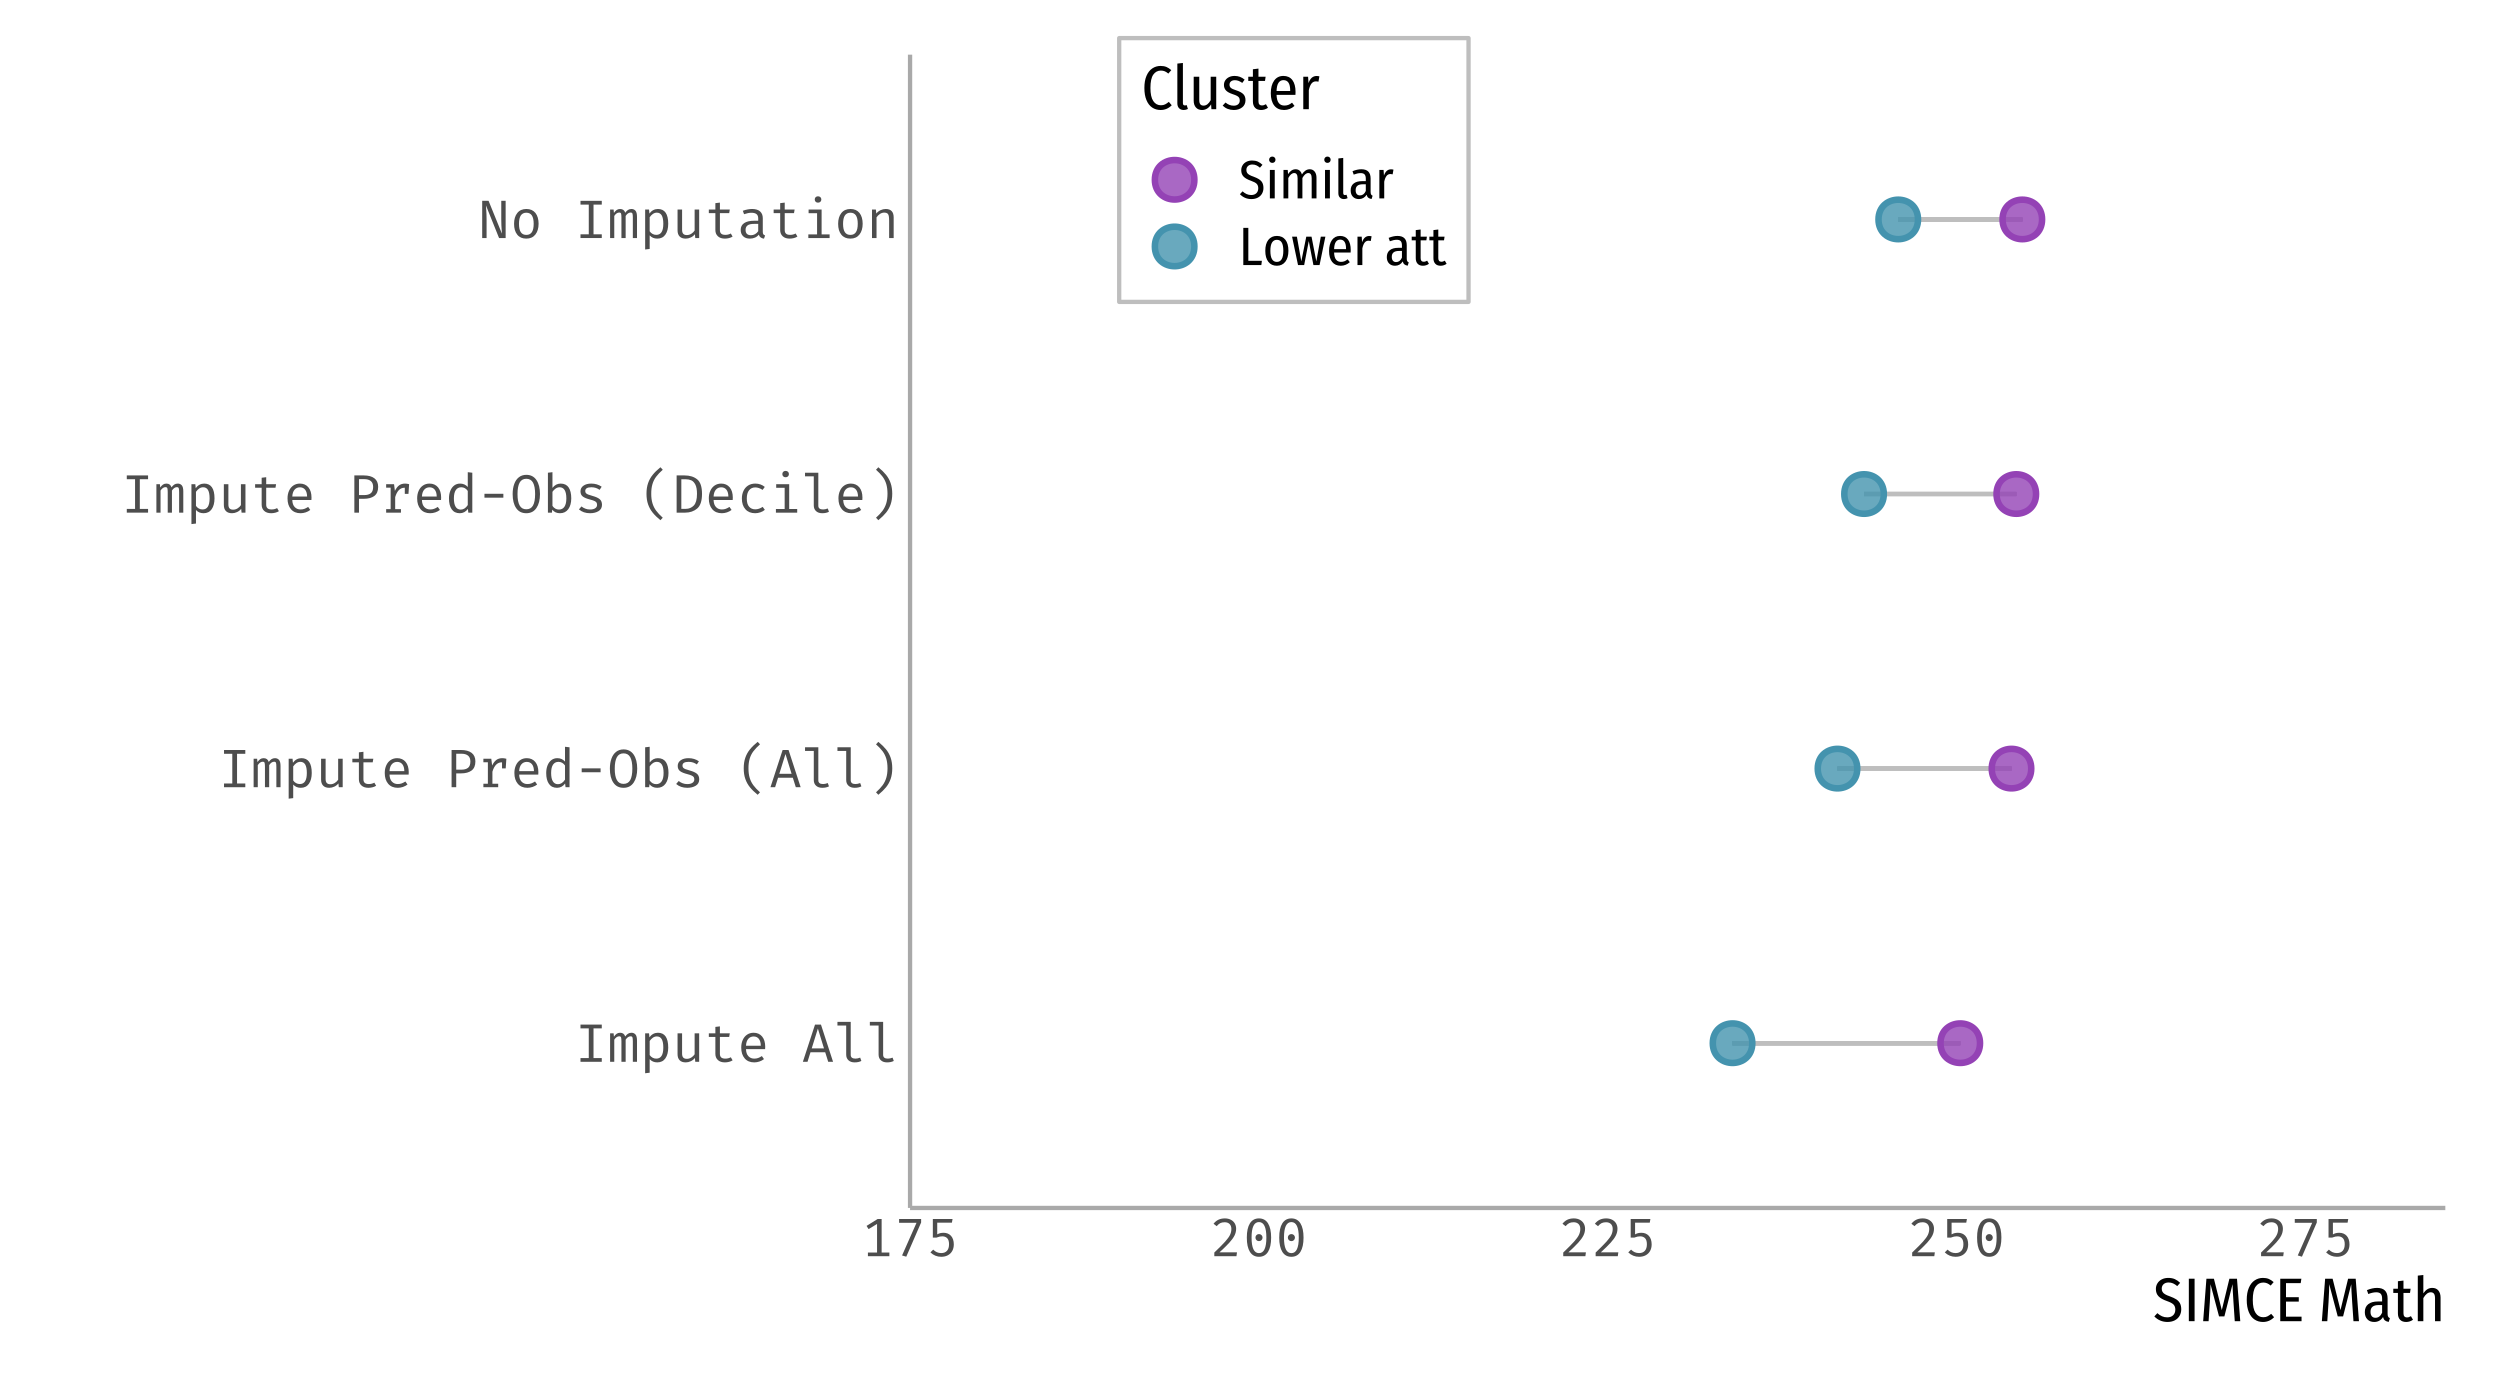 <?xml version="1.0" encoding="UTF-8"?>
<svg xmlns="http://www.w3.org/2000/svg" xmlns:xlink="http://www.w3.org/1999/xlink" width="648pt" height="360pt" viewBox="0 0 648 360" version="1.1">
<defs>
<g>
<symbol overflow="visible" id="glyph0-0">
<path style="stroke:none;" d="M 7.141 -14.699 L 7.141 4.898 L 1.262 4.898 L 1.262 -14.699 Z M 6.383 -13.973 L 2.031 -13.973 L 2.031 4.172 L 6.383 4.172 Z M 4.297 -2.422 C 4.293 -2.316 4.258 -2.234 4.191 -2.176 C 4.121 -2.113 4.043 -2.086 3.949 -2.086 C 3.855 -2.086 3.773 -2.113 3.703 -2.176 C 3.633 -2.234 3.598 -2.316 3.598 -2.422 L 3.598 -3.598 C 4.09 -3.625 4.426 -3.715 4.605 -3.871 C 4.781 -4.023 4.867 -4.293 4.871 -4.676 C 4.867 -4.98 4.809 -5.215 4.688 -5.387 C 4.566 -5.551 4.344 -5.637 4.02 -5.641 C 3.746 -5.637 3.5 -5.586 3.289 -5.488 C 3.219 -5.457 3.16 -5.441 3.109 -5.445 C 3.004 -5.441 2.922 -5.473 2.863 -5.535 C 2.801 -5.594 2.77 -5.672 2.773 -5.77 C 2.77 -5.945 2.906 -6.078 3.184 -6.172 C 3.457 -6.262 3.754 -6.309 4.074 -6.312 C 4.629 -6.309 5.027 -6.16 5.27 -5.863 C 5.504 -5.562 5.625 -5.176 5.629 -4.703 C 5.625 -4.207 5.52 -3.824 5.312 -3.555 C 5.098 -3.281 4.758 -3.113 4.297 -3.051 Z M 3.457 -1.191 C 3.457 -1.324 3.504 -1.441 3.598 -1.539 C 3.691 -1.629 3.809 -1.676 3.949 -1.68 C 4.086 -1.676 4.199 -1.629 4.297 -1.539 C 4.387 -1.441 4.434 -1.324 4.438 -1.191 C 4.434 -1.035 4.387 -0.91 4.297 -0.816 C 4.199 -0.715 4.086 -0.668 3.949 -0.672 C 3.809 -0.668 3.691 -0.715 3.598 -0.816 C 3.504 -0.91 3.457 -1.035 3.457 -1.191 Z M 3.457 -1.191 "/>
</symbol>
<symbol overflow="visible" id="glyph0-1">
<path style="stroke:none;" d="M 6.957 -8.664 L 4.816 -8.664 L 4.816 -0.965 L 6.957 -0.965 L 6.957 0 L 1.441 0 L 1.441 -0.965 L 3.586 -0.965 L 3.586 -8.664 L 1.441 -8.664 L 1.441 -9.645 L 6.957 -9.645 Z M 6.957 -8.664 "/>
</symbol>
<symbol overflow="visible" id="glyph0-2">
<path style="stroke:none;" d="M 6.258 -7.531 C 6.676 -7.527 7.016 -7.383 7.285 -7.09 C 7.551 -6.793 7.688 -6.258 7.688 -5.488 L 7.688 0 L 6.609 0 L 6.609 -5.293 C 6.609 -5.801 6.574 -6.148 6.508 -6.336 C 6.441 -6.516 6.285 -6.609 6.035 -6.609 C 5.559 -6.609 5.129 -6.312 4.746 -5.727 L 4.746 0 L 3.652 0 L 3.652 -5.293 C 3.648 -5.801 3.617 -6.148 3.555 -6.336 C 3.488 -6.516 3.328 -6.609 3.078 -6.609 C 2.602 -6.609 2.176 -6.312 1.793 -5.727 L 1.793 0 L 0.715 0 L 0.715 -7.379 L 1.625 -7.379 L 1.707 -6.512 C 1.926 -6.832 2.164 -7.086 2.414 -7.266 C 2.66 -7.441 2.957 -7.527 3.305 -7.531 C 3.992 -7.527 4.434 -7.203 4.633 -6.551 C 4.855 -6.867 5.094 -7.109 5.348 -7.277 C 5.598 -7.445 5.902 -7.527 6.258 -7.531 Z M 6.258 -7.531 "/>
</symbol>
<symbol overflow="visible" id="glyph0-3">
<path style="stroke:none;" d="M 4.703 -7.531 C 6.484 -7.527 7.375 -6.25 7.379 -3.695 C 7.375 -2.527 7.133 -1.594 6.648 -0.895 C 6.16 -0.195 5.457 0.152 4.535 0.152 C 3.73 0.152 3.074 -0.125 2.574 -0.688 L 2.574 2.828 L 1.398 2.969 L 1.398 -7.379 L 2.406 -7.379 L 2.508 -6.344 C 2.773 -6.723 3.094 -7.016 3.477 -7.223 C 3.852 -7.426 4.262 -7.527 4.703 -7.531 Z M 4.426 -6.578 C 4.047 -6.574 3.703 -6.461 3.395 -6.242 C 3.078 -6.016 2.805 -5.738 2.574 -5.402 L 2.574 -1.75 C 2.77 -1.457 3.016 -1.23 3.312 -1.07 C 3.602 -0.902 3.922 -0.82 4.27 -0.824 C 4.883 -0.82 5.344 -1.055 5.648 -1.531 C 5.953 -2 6.105 -2.723 6.105 -3.695 C 6.105 -4.664 5.969 -5.387 5.699 -5.863 C 5.426 -6.336 5 -6.574 4.426 -6.578 Z M 4.426 -6.578 "/>
</symbol>
<symbol overflow="visible" id="glyph0-4">
<path style="stroke:none;" d="M 2.574 -2.141 C 2.57 -1.664 2.672 -1.316 2.875 -1.098 C 3.074 -0.875 3.391 -0.766 3.82 -0.77 C 4.211 -0.766 4.59 -0.879 4.957 -1.105 C 5.32 -1.328 5.609 -1.609 5.824 -1.945 L 5.824 -7.379 L 7 -7.379 L 7 0 L 5.992 0 L 5.895 -0.992 C 5.605 -0.625 5.246 -0.344 4.824 -0.148 C 4.395 0.055 3.965 0.152 3.527 0.152 C 2.824 0.152 2.293 -0.031 1.938 -0.406 C 1.574 -0.773 1.395 -1.312 1.398 -2.016 L 1.398 -7.379 L 2.574 -7.379 Z M 2.574 -2.141 "/>
</symbol>
<symbol overflow="visible" id="glyph0-5">
<path style="stroke:none;" d="M 7.266 -0.379 C 7.012 -0.207 6.703 -0.078 6.348 0.012 C 5.984 0.105 5.629 0.152 5.277 0.152 C 4.5 0.152 3.895 -0.047 3.457 -0.453 C 3.02 -0.855 2.801 -1.391 2.801 -2.059 L 2.801 -6.453 L 1.105 -6.453 L 1.105 -7.379 L 2.801 -7.379 L 2.801 -9.043 L 3.977 -9.184 L 3.977 -7.379 L 6.539 -7.379 L 6.383 -6.453 L 3.977 -6.453 L 3.977 -2.07 C 3.973 -1.648 4.086 -1.336 4.312 -1.133 C 4.535 -0.922 4.895 -0.82 5.391 -0.824 C 5.891 -0.82 6.359 -0.938 6.805 -1.176 Z M 7.266 -0.379 "/>
</symbol>
<symbol overflow="visible" id="glyph0-6">
<path style="stroke:none;" d="M 2.34 -3.277 C 2.363 -2.461 2.574 -1.852 2.973 -1.441 C 3.367 -1.027 3.871 -0.82 4.48 -0.824 C 4.844 -0.82 5.176 -0.875 5.48 -0.984 C 5.781 -1.094 6.105 -1.258 6.453 -1.484 L 7 -0.699 C 6.652 -0.426 6.258 -0.219 5.816 -0.07 C 5.371 0.078 4.926 0.152 4.48 0.152 C 3.414 0.152 2.586 -0.195 1.992 -0.891 C 1.398 -1.586 1.102 -2.516 1.105 -3.684 C 1.102 -4.418 1.23 -5.078 1.496 -5.664 C 1.754 -6.246 2.129 -6.703 2.617 -7.035 C 3.102 -7.363 3.668 -7.527 4.312 -7.531 C 5.242 -7.527 5.977 -7.203 6.516 -6.559 C 7.051 -5.906 7.316 -5.023 7.32 -3.906 C 7.316 -3.691 7.309 -3.48 7.293 -3.277 Z M 4.324 -6.566 C 3.754 -6.562 3.289 -6.359 2.938 -5.957 C 2.578 -5.547 2.379 -4.953 2.34 -4.172 L 6.176 -4.172 C 6.164 -4.945 5.992 -5.535 5.668 -5.949 C 5.34 -6.355 4.895 -6.562 4.324 -6.566 Z M 4.324 -6.566 "/>
</symbol>
<symbol overflow="visible" id="glyph0-7">
<path style="stroke:none;" d=""/>
</symbol>
<symbol overflow="visible" id="glyph0-8">
<path style="stroke:none;" d="M 2.254 -2.465 L 1.484 0 L 0.281 0 L 3.43 -9.645 L 4.969 -9.645 L 8.105 0 L 6.848 0 L 6.074 -2.465 Z M 5.754 -3.473 L 4.172 -8.609 L 2.574 -3.473 Z M 5.754 -3.473 "/>
</symbol>
<symbol overflow="visible" id="glyph0-9">
<path style="stroke:none;" d="M 4.285 -1.82 C 4.281 -1.152 4.688 -0.82 5.504 -0.824 C 5.879 -0.82 6.289 -0.906 6.734 -1.078 L 7.043 -0.223 C 6.574 0.027 5.988 0.152 5.293 0.152 C 4.625 0.152 4.098 -0.027 3.703 -0.391 C 3.305 -0.754 3.105 -1.25 3.109 -1.875 L 3.109 -9.406 L 0.84 -9.406 L 0.84 -10.348 L 4.285 -10.348 Z M 4.285 -1.82 "/>
</symbol>
<symbol overflow="visible" id="glyph0-10">
<path style="stroke:none;" d="M 7.797 -6.68 C 7.793 -5.602 7.461 -4.816 6.801 -4.324 C 6.137 -3.832 5.227 -3.586 4.074 -3.586 L 2.828 -3.586 L 2.828 0 L 1.625 0 L 1.625 -9.645 L 4.074 -9.645 C 5.254 -9.645 6.172 -9.395 6.824 -8.902 C 7.469 -8.402 7.793 -7.664 7.797 -6.68 Z M 6.496 -6.664 C 6.492 -7.359 6.289 -7.871 5.887 -8.195 C 5.477 -8.516 4.922 -8.676 4.227 -8.68 L 2.828 -8.68 L 2.828 -4.551 L 4.188 -4.551 C 4.91 -4.547 5.477 -4.707 5.887 -5.027 C 6.289 -5.344 6.492 -5.887 6.496 -6.664 Z M 6.496 -6.664 "/>
</symbol>
<symbol overflow="visible" id="glyph0-11">
<path style="stroke:none;" d="M 6.383 -7.531 C 6.68 -7.527 7.027 -7.477 7.422 -7.379 L 7.254 -4.871 L 6.301 -4.871 L 6.301 -6.453 L 6.23 -6.453 C 5.09 -6.449 4.285 -5.641 3.809 -4.02 L 3.809 -0.91 L 5.305 -0.91 L 5.305 0 L 1.469 0 L 1.469 -0.91 L 2.633 -0.91 L 2.633 -6.469 L 1.469 -6.469 L 1.469 -7.379 L 3.516 -7.379 L 3.738 -5.629 C 4.035 -6.258 4.391 -6.734 4.809 -7.055 C 5.223 -7.371 5.746 -7.527 6.383 -7.531 Z M 6.383 -7.531 "/>
</symbol>
<symbol overflow="visible" id="glyph0-12">
<path style="stroke:none;" d="M 7 -10.348 L 7 0 L 5.965 0 L 5.852 -0.965 C 5.578 -0.59 5.266 -0.309 4.914 -0.125 C 4.559 0.062 4.176 0.152 3.766 0.152 C 2.832 0.152 2.129 -0.188 1.66 -0.867 C 1.184 -1.547 0.949 -2.484 0.953 -3.684 C 0.949 -4.418 1.066 -5.078 1.301 -5.664 C 1.535 -6.246 1.867 -6.703 2.301 -7.035 C 2.734 -7.363 3.246 -7.527 3.836 -7.531 C 4.645 -7.527 5.309 -7.234 5.824 -6.648 L 5.824 -10.484 Z M 4.145 -6.578 C 3.523 -6.574 3.051 -6.332 2.723 -5.852 C 2.391 -5.363 2.227 -4.641 2.227 -3.684 C 2.227 -2.727 2.375 -2.004 2.68 -1.52 C 2.98 -1.027 3.422 -0.785 4.004 -0.785 C 4.699 -0.785 5.309 -1.176 5.824 -1.961 L 5.824 -5.629 C 5.617 -5.934 5.367 -6.168 5.082 -6.332 C 4.789 -6.492 4.477 -6.574 4.145 -6.578 Z M 4.145 -6.578 "/>
</symbol>
<symbol overflow="visible" id="glyph0-13">
<path style="stroke:none;" d="M 1.75 -4.887 L 6.648 -4.887 L 6.648 -3.879 L 1.75 -3.879 Z M 1.75 -4.887 "/>
</symbol>
<symbol overflow="visible" id="glyph0-14">
<path style="stroke:none;" d="M 7.742 -4.816 C 7.738 -3.312 7.434 -2.105 6.824 -1.203 C 6.211 -0.297 5.336 0.152 4.199 0.152 C 3.047 0.152 2.168 -0.289 1.566 -1.176 C 0.957 -2.062 0.656 -3.27 0.656 -4.801 C 0.656 -5.777 0.789 -6.648 1.062 -7.406 C 1.328 -8.16 1.73 -8.746 2.266 -9.168 C 2.797 -9.586 3.441 -9.797 4.199 -9.801 C 5.336 -9.797 6.211 -9.348 6.824 -8.449 C 7.434 -7.547 7.738 -6.336 7.742 -4.816 Z M 6.48 -4.816 C 6.48 -6.129 6.297 -7.117 5.934 -7.781 C 5.57 -8.445 4.992 -8.777 4.199 -8.777 C 3.406 -8.777 2.828 -8.441 2.465 -7.777 C 2.098 -7.105 1.914 -6.113 1.918 -4.801 C 1.914 -3.492 2.098 -2.512 2.469 -1.855 C 2.836 -1.195 3.414 -0.867 4.199 -0.867 C 4.992 -0.867 5.57 -1.195 5.934 -1.855 C 6.297 -2.512 6.48 -3.5 6.48 -4.816 Z M 6.48 -4.816 "/>
</symbol>
<symbol overflow="visible" id="glyph0-15">
<path style="stroke:none;" d="M 2.574 -6.41 C 3.141 -7.156 3.848 -7.527 4.691 -7.531 C 5.633 -7.527 6.328 -7.191 6.777 -6.523 C 7.223 -5.848 7.445 -4.906 7.449 -3.695 C 7.445 -2.535 7.188 -1.605 6.676 -0.902 C 6.16 -0.199 5.445 0.152 4.523 0.152 C 3.672 0.152 3.004 -0.152 2.52 -0.77 L 2.438 0 L 1.398 0 L 1.398 -10.348 L 2.574 -10.484 Z M 4.258 -0.797 C 4.871 -0.797 5.344 -1.039 5.676 -1.523 C 6.008 -2.008 6.176 -2.73 6.176 -3.695 C 6.176 -4.645 6.027 -5.363 5.734 -5.852 C 5.438 -6.332 5 -6.574 4.426 -6.578 C 4.047 -6.574 3.703 -6.461 3.395 -6.242 C 3.078 -6.016 2.805 -5.738 2.574 -5.402 L 2.574 -1.75 C 2.77 -1.449 3.016 -1.215 3.305 -1.047 C 3.594 -0.879 3.91 -0.797 4.258 -0.797 Z M 4.258 -0.797 "/>
</symbol>
<symbol overflow="visible" id="glyph0-16">
<path style="stroke:none;" d="M 3.922 -0.812 C 4.477 -0.809 4.922 -0.914 5.25 -1.133 C 5.574 -1.344 5.734 -1.629 5.738 -1.988 C 5.734 -2.227 5.695 -2.426 5.613 -2.582 C 5.527 -2.734 5.359 -2.875 5.109 -3 C 4.855 -3.125 4.473 -3.254 3.961 -3.387 C 3.102 -3.602 2.465 -3.859 2.059 -4.164 C 1.645 -4.465 1.441 -4.914 1.441 -5.516 C 1.441 -6.129 1.695 -6.621 2.211 -6.984 C 2.719 -7.348 3.398 -7.527 4.242 -7.531 C 5.266 -7.527 6.16 -7.258 6.93 -6.719 L 6.398 -5.906 C 6.09 -6.121 5.766 -6.285 5.434 -6.402 C 5.094 -6.516 4.707 -6.574 4.27 -6.578 C 3.203 -6.574 2.672 -6.254 2.676 -5.613 C 2.672 -5.387 2.73 -5.203 2.848 -5.066 C 2.965 -4.926 3.156 -4.801 3.422 -4.695 C 3.688 -4.586 4.086 -4.461 4.621 -4.312 C 5.422 -4.094 6.02 -3.82 6.418 -3.492 C 6.812 -3.16 7.012 -2.676 7.016 -2.043 C 7.012 -1.305 6.715 -0.754 6.117 -0.391 C 5.52 -0.027 4.785 0.152 3.922 0.152 C 2.758 0.152 1.797 -0.176 1.035 -0.84 L 1.695 -1.609 C 1.988 -1.363 2.328 -1.168 2.715 -1.027 C 3.094 -0.879 3.496 -0.809 3.922 -0.812 Z M 3.922 -0.812 "/>
</symbol>
<symbol overflow="visible" id="glyph0-17">
<path style="stroke:none;" d="M 2.98 -4.898 C 2.977 -3.945 3.082 -3.117 3.301 -2.414 C 3.512 -1.711 3.832 -1.07 4.262 -0.496 C 4.684 0.078 5.254 0.68 5.965 1.316 L 5.363 1.961 C 4.535 1.293 3.867 0.641 3.352 0 C 2.832 -0.641 2.434 -1.359 2.16 -2.156 C 1.883 -2.949 1.746 -3.863 1.75 -4.898 C 1.746 -5.934 1.883 -6.848 2.16 -7.645 C 2.434 -8.438 2.832 -9.156 3.352 -9.801 C 3.867 -10.441 4.535 -11.094 5.363 -11.762 L 5.965 -11.117 C 5.246 -10.477 4.672 -9.875 4.25 -9.309 C 3.82 -8.738 3.504 -8.102 3.297 -7.398 C 3.082 -6.691 2.977 -5.859 2.98 -4.898 Z M 2.98 -4.898 "/>
</symbol>
<symbol overflow="visible" id="glyph0-18">
<path style="stroke:none;" d="M 5.418 -4.898 C 5.414 -5.859 5.309 -6.691 5.102 -7.398 C 4.891 -8.102 4.574 -8.738 4.152 -9.309 C 3.727 -9.875 3.156 -10.477 2.438 -11.117 L 3.039 -11.762 C 3.855 -11.094 4.523 -10.441 5.047 -9.801 C 5.562 -9.156 5.961 -8.438 6.234 -7.645 C 6.508 -6.848 6.645 -5.934 6.648 -4.898 C 6.645 -3.863 6.508 -2.949 6.234 -2.156 C 5.961 -1.359 5.562 -0.641 5.047 0 C 4.523 0.641 3.855 1.293 3.039 1.961 L 2.438 1.316 C 3.145 0.68 3.711 0.078 4.137 -0.496 C 4.559 -1.07 4.875 -1.711 5.094 -2.414 C 5.305 -3.117 5.414 -3.945 5.418 -4.898 Z M 5.418 -4.898 "/>
</symbol>
<symbol overflow="visible" id="glyph0-19">
<path style="stroke:none;" d="M 7.742 -4.871 C 7.738 -3.039 7.32 -1.77 6.48 -1.062 C 5.641 -0.352 4.605 0 3.375 0 L 1.16 0 L 1.16 -9.645 L 3.219 -9.645 C 4.57 -9.645 5.664 -9.301 6.496 -8.621 C 7.324 -7.938 7.738 -6.688 7.742 -4.871 Z M 6.441 -4.871 C 6.438 -5.914 6.297 -6.715 6.012 -7.273 C 5.727 -7.824 5.371 -8.195 4.953 -8.379 C 4.531 -8.559 4.055 -8.648 3.516 -8.652 L 2.379 -8.652 L 2.379 -0.98 L 3.527 -0.98 C 4.355 -0.977 5.047 -1.266 5.605 -1.84 C 6.16 -2.414 6.438 -3.422 6.441 -4.871 Z M 6.441 -4.871 "/>
</symbol>
<symbol overflow="visible" id="glyph0-20">
<path style="stroke:none;" d="M 4.746 -0.855 C 5.387 -0.855 6.023 -1.066 6.664 -1.496 L 7.223 -0.727 C 6.914 -0.453 6.531 -0.238 6.074 -0.082 C 5.617 0.074 5.176 0.152 4.746 0.152 C 3.652 0.152 2.801 -0.188 2.191 -0.875 C 1.578 -1.555 1.27 -2.48 1.273 -3.652 C 1.27 -4.387 1.41 -5.051 1.688 -5.641 C 1.961 -6.227 2.359 -6.688 2.883 -7.027 C 3.406 -7.359 4.027 -7.527 4.746 -7.531 C 5.699 -7.527 6.52 -7.238 7.211 -6.664 L 6.637 -5.895 C 5.992 -6.324 5.355 -6.539 4.73 -6.539 C 4.066 -6.539 3.539 -6.293 3.141 -5.801 C 2.742 -5.309 2.543 -4.59 2.547 -3.652 C 2.543 -2.707 2.742 -2.008 3.141 -1.547 C 3.539 -1.086 4.074 -0.855 4.746 -0.855 Z M 4.746 -0.855 "/>
</symbol>
<symbol overflow="visible" id="glyph0-21">
<path style="stroke:none;" d="M 4.199 -10.82 C 4.461 -10.816 4.672 -10.738 4.828 -10.59 C 4.984 -10.434 5.062 -10.238 5.066 -9.996 C 5.062 -9.754 4.984 -9.555 4.828 -9.402 C 4.672 -9.246 4.461 -9.168 4.199 -9.172 C 3.945 -9.168 3.742 -9.246 3.59 -9.402 C 3.434 -9.555 3.355 -9.754 3.359 -9.996 C 3.355 -10.238 3.434 -10.434 3.59 -10.59 C 3.742 -10.738 3.945 -10.816 4.199 -10.82 Z M 5.137 -0.938 L 7.211 -0.938 L 7.211 0 L 1.695 0 L 1.695 -0.938 L 3.961 -0.938 L 3.961 -6.441 L 1.766 -6.441 L 1.766 -7.379 L 5.137 -7.379 Z M 5.137 -0.938 "/>
</symbol>
<symbol overflow="visible" id="glyph0-22">
<path style="stroke:none;" d="M 2.129 -8.469 C 2.125 -8.398 2.152 -7.992 2.211 -7.25 C 2.266 -6.5 2.297 -5.695 2.297 -4.828 L 2.297 0 L 1.16 0 L 1.16 -9.645 L 2.812 -9.645 L 6.273 -1.133 L 6.242 -1.637 C 6.148 -2.781 6.105 -3.844 6.105 -4.816 L 6.105 -9.645 L 7.238 -9.645 L 7.238 0 L 5.531 0 Z M 2.129 -8.469 "/>
</symbol>
<symbol overflow="visible" id="glyph0-23">
<path style="stroke:none;" d="M 4.215 -7.531 C 5.227 -7.527 6.008 -7.184 6.559 -6.5 C 7.102 -5.812 7.375 -4.879 7.379 -3.695 C 7.375 -2.535 7.098 -1.605 6.543 -0.902 C 5.984 -0.199 5.203 0.152 4.199 0.152 C 3.18 0.152 2.395 -0.188 1.848 -0.875 C 1.293 -1.555 1.02 -2.492 1.023 -3.684 C 1.02 -4.848 1.297 -5.781 1.855 -6.48 C 2.406 -7.18 3.191 -7.527 4.215 -7.531 Z M 4.215 -6.566 C 3.566 -6.562 3.086 -6.324 2.77 -5.852 C 2.453 -5.371 2.297 -4.648 2.297 -3.684 C 2.297 -2.711 2.453 -1.988 2.766 -1.52 C 3.078 -1.043 3.555 -0.809 4.199 -0.812 C 4.84 -0.809 5.316 -1.043 5.633 -1.52 C 5.945 -1.988 6.105 -2.715 6.105 -3.695 C 6.105 -4.664 5.945 -5.387 5.633 -5.859 C 5.316 -6.328 4.844 -6.562 4.215 -6.566 Z M 4.215 -6.566 "/>
</symbol>
<symbol overflow="visible" id="glyph0-24">
<path style="stroke:none;" d="M 6.691 -1.609 C 6.691 -1.316 6.738 -1.105 6.832 -0.973 C 6.926 -0.836 7.078 -0.734 7.293 -0.672 L 7 0.168 C 6.277 0.07 5.828 -0.277 5.656 -0.883 C 5.391 -0.543 5.062 -0.285 4.668 -0.113 C 4.27 0.066 3.828 0.152 3.348 0.152 C 2.605 0.152 2.023 -0.051 1.602 -0.461 C 1.172 -0.871 0.961 -1.422 0.965 -2.113 C 0.961 -2.867 1.258 -3.449 1.852 -3.863 C 2.445 -4.27 3.297 -4.477 4.41 -4.48 L 5.504 -4.48 L 5.504 -5.082 C 5.5 -5.602 5.352 -5.977 5.055 -6.207 C 4.754 -6.434 4.32 -6.551 3.754 -6.551 C 3.188 -6.551 2.547 -6.426 1.836 -6.176 L 1.512 -7.07 C 2.379 -7.375 3.184 -7.527 3.934 -7.531 C 4.824 -7.527 5.508 -7.32 5.984 -6.902 C 6.453 -6.48 6.691 -5.895 6.691 -5.152 Z M 3.641 -0.727 C 4 -0.727 4.348 -0.82 4.684 -1.008 C 5.012 -1.195 5.285 -1.449 5.504 -1.777 L 5.504 -3.668 L 4.438 -3.668 C 3.648 -3.668 3.086 -3.535 2.742 -3.273 C 2.398 -3.012 2.227 -2.629 2.227 -2.129 C 2.227 -1.191 2.695 -0.727 3.641 -0.727 Z M 3.641 -0.727 "/>
</symbol>
<symbol overflow="visible" id="glyph0-25">
<path style="stroke:none;" d="M 1.398 -7.379 L 2.406 -7.379 L 2.508 -6.344 C 2.797 -6.715 3.16 -7.004 3.605 -7.215 C 4.043 -7.422 4.488 -7.527 4.941 -7.531 C 6.32 -7.527 7.012 -6.801 7.016 -5.348 L 7.016 0 L 5.84 0 L 5.84 -4.48 C 5.836 -5.027 5.805 -5.445 5.746 -5.738 C 5.684 -6.027 5.566 -6.242 5.391 -6.383 C 5.211 -6.52 4.938 -6.59 4.578 -6.594 C 4.172 -6.59 3.793 -6.469 3.441 -6.23 C 3.082 -5.984 2.793 -5.695 2.574 -5.363 L 2.574 0 L 1.398 0 Z M 1.398 -7.379 "/>
</symbol>
<symbol overflow="visible" id="glyph0-26">
<path style="stroke:none;" d="M 7.238 -0.953 L 7.238 0 L 1.68 0 L 1.68 -0.953 L 4.047 -0.953 L 4.047 -8.359 L 1.848 -7.027 L 1.328 -7.855 L 4.199 -9.645 L 5.234 -9.645 L 5.234 -0.953 Z M 7.238 -0.953 "/>
</symbol>
<symbol overflow="visible" id="glyph0-27">
<path style="stroke:none;" d="M 2.129 -0.195 L 5.879 -8.664 L 1.359 -8.664 L 1.359 -9.645 L 7.07 -9.645 L 7.07 -8.734 L 3.219 0.125 Z M 2.129 -0.195 "/>
</symbol>
<symbol overflow="visible" id="glyph0-28">
<path style="stroke:none;" d="M 6.648 -8.695 L 2.844 -8.695 L 2.844 -5.656 C 3.109 -5.812 3.379 -5.922 3.645 -5.984 C 3.91 -6.039 4.191 -6.07 4.492 -6.074 C 5.293 -6.07 5.934 -5.805 6.418 -5.277 C 6.895 -4.742 7.137 -4 7.141 -3.051 C 7.137 -2.414 7.004 -1.855 6.742 -1.371 C 6.473 -0.887 6.094 -0.512 5.602 -0.246 C 5.105 0.02 4.531 0.152 3.879 0.152 C 2.805 0.152 1.871 -0.227 1.078 -0.992 L 1.805 -1.707 C 2.391 -1.105 3.082 -0.809 3.879 -0.812 C 4.52 -0.809 5.016 -1.004 5.375 -1.398 C 5.727 -1.789 5.906 -2.355 5.906 -3.094 C 5.906 -3.82 5.746 -4.344 5.43 -4.668 C 5.113 -4.988 4.688 -5.148 4.156 -5.152 C 3.902 -5.148 3.676 -5.125 3.473 -5.082 C 3.266 -5.031 2.996 -4.949 2.66 -4.828 L 1.707 -4.828 L 1.707 -9.645 L 6.816 -9.645 Z M 6.648 -8.695 "/>
</symbol>
<symbol overflow="visible" id="glyph0-29">
<path style="stroke:none;" d="M 3.766 -9.801 C 4.352 -9.797 4.867 -9.68 5.312 -9.449 C 5.754 -9.215 6.094 -8.895 6.328 -8.492 C 6.562 -8.082 6.68 -7.625 6.68 -7.113 C 6.68 -6.512 6.539 -5.93 6.266 -5.375 C 5.984 -4.812 5.543 -4.199 4.941 -3.535 C 4.332 -2.863 3.477 -2.023 2.367 -1.008 L 6.902 -1.008 L 6.762 0 L 1.023 0 L 1.023 -0.953 C 2.277 -2.152 3.211 -3.094 3.828 -3.777 C 4.438 -4.457 4.859 -5.039 5.094 -5.527 C 5.324 -6.012 5.441 -6.527 5.445 -7.07 C 5.441 -7.609 5.289 -8.035 4.984 -8.344 C 4.676 -8.648 4.25 -8.801 3.711 -8.805 C 3.25 -8.801 2.871 -8.723 2.566 -8.574 C 2.262 -8.418 1.949 -8.156 1.637 -7.785 L 0.824 -8.414 C 1.203 -8.891 1.629 -9.238 2.105 -9.465 C 2.574 -9.684 3.129 -9.797 3.766 -9.801 Z M 3.766 -9.801 "/>
</symbol>
<symbol overflow="visible" id="glyph0-30">
<path style="stroke:none;" d="M 4.199 -9.801 C 5.223 -9.797 6.004 -9.371 6.543 -8.52 C 7.078 -7.664 7.348 -6.434 7.352 -4.828 C 7.348 -3.211 7.078 -1.977 6.543 -1.125 C 6.004 -0.273 5.223 0.152 4.199 0.152 C 3.172 0.152 2.391 -0.273 1.855 -1.125 C 1.316 -1.977 1.047 -3.211 1.051 -4.828 C 1.047 -6.434 1.316 -7.664 1.855 -8.52 C 2.391 -9.371 3.172 -9.797 4.199 -9.801 Z M 4.199 -8.848 C 2.918 -8.848 2.277 -7.508 2.281 -4.828 C 2.277 -2.141 2.918 -0.797 4.199 -0.797 C 5.477 -0.797 6.117 -2.141 6.117 -4.828 C 6.117 -7.508 5.477 -8.848 4.199 -8.848 Z M 4.199 -5.738 C 4.461 -5.734 4.68 -5.648 4.859 -5.473 C 5.031 -5.293 5.121 -5.078 5.125 -4.828 C 5.121 -4.566 5.031 -4.348 4.859 -4.172 C 4.68 -3.992 4.461 -3.902 4.199 -3.906 C 3.938 -3.902 3.719 -3.992 3.547 -4.172 C 3.371 -4.348 3.285 -4.566 3.289 -4.828 C 3.285 -5.078 3.371 -5.293 3.547 -5.473 C 3.719 -5.648 3.938 -5.734 4.199 -5.738 Z M 4.199 -5.738 "/>
</symbol>
<symbol overflow="visible" id="glyph1-0">
<path style="stroke:none;" d="M 8.688 -16.801 L 8.688 5.602 L 1.969 5.602 L 1.969 -16.801 Z M 7.824 -15.969 L 2.848 -15.969 L 2.848 4.77 L 7.824 4.77 Z M 5.184 -7.215 C 5.82 -7.211 6.277 -7.043 6.551 -6.703 C 6.824 -6.359 6.961 -5.914 6.961 -5.375 C 6.961 -4.805 6.84 -4.367 6.598 -4.062 C 6.355 -3.75 5.969 -3.559 5.441 -3.488 L 5.441 -2.77 C 5.438 -2.648 5.398 -2.555 5.32 -2.488 C 5.238 -2.414 5.145 -2.379 5.039 -2.383 C 4.93 -2.379 4.836 -2.414 4.758 -2.488 C 4.68 -2.555 4.641 -2.648 4.641 -2.77 L 4.641 -4.113 C 5.203 -4.145 5.586 -4.246 5.793 -4.422 C 5.992 -4.598 6.094 -4.906 6.098 -5.344 C 6.094 -5.695 6.023 -5.965 5.887 -6.16 C 5.746 -6.348 5.492 -6.445 5.121 -6.449 C 4.809 -6.445 4.531 -6.387 4.289 -6.273 C 4.203 -6.238 4.133 -6.223 4.078 -6.223 C 3.961 -6.223 3.867 -6.258 3.797 -6.328 C 3.727 -6.398 3.691 -6.484 3.695 -6.594 C 3.691 -6.789 3.848 -6.945 4.168 -7.055 C 4.48 -7.16 4.82 -7.211 5.184 -7.215 Z M 5.039 -1.922 C 5.199 -1.922 5.332 -1.867 5.441 -1.762 C 5.547 -1.652 5.602 -1.52 5.602 -1.359 C 5.602 -1.188 5.547 -1.047 5.441 -0.938 C 5.332 -0.824 5.199 -0.766 5.039 -0.77 C 4.879 -0.766 4.746 -0.824 4.641 -0.938 C 4.531 -1.047 4.477 -1.188 4.48 -1.359 C 4.477 -1.52 4.531 -1.652 4.641 -1.762 C 4.746 -1.867 4.879 -1.922 5.039 -1.922 Z M 5.039 -1.922 "/>
</symbol>
<symbol overflow="visible" id="glyph1-1">
<path style="stroke:none;" d="M 3.969 -11.215 C 4.617 -11.215 5.188 -11.105 5.672 -10.895 C 6.156 -10.676 6.609 -10.359 7.039 -9.938 L 6.289 -9.09 C 5.922 -9.402 5.562 -9.641 5.207 -9.797 C 4.848 -9.953 4.461 -10.031 4.047 -10.031 C 3.512 -10.031 3.082 -9.883 2.758 -9.59 C 2.434 -9.297 2.273 -8.91 2.273 -8.434 C 2.273 -8.109 2.336 -7.836 2.465 -7.609 C 2.59 -7.379 2.809 -7.172 3.121 -6.984 C 3.43 -6.797 3.867 -6.605 4.434 -6.414 C 5.078 -6.176 5.609 -5.926 6.031 -5.664 C 6.445 -5.395 6.766 -5.055 6.992 -4.641 C 7.211 -4.223 7.324 -3.699 7.328 -3.07 C 7.324 -2.441 7.18 -1.879 6.895 -1.383 C 6.605 -0.887 6.191 -0.496 5.656 -0.215 C 5.113 0.066 4.484 0.203 3.762 0.207 C 2.426 0.203 1.289 -0.273 0.352 -1.23 L 1.137 -2.078 C 1.527 -1.723 1.93 -1.453 2.344 -1.27 C 2.754 -1.082 3.207 -0.988 3.711 -0.992 C 4.336 -0.988 4.84 -1.168 5.223 -1.527 C 5.598 -1.883 5.789 -2.375 5.793 -3.008 C 5.789 -3.547 5.637 -3.98 5.336 -4.305 C 5.027 -4.621 4.469 -4.918 3.664 -5.199 C 2.625 -5.559 1.883 -5.98 1.434 -6.461 C 0.977 -6.941 0.75 -7.566 0.754 -8.336 C 0.75 -8.879 0.887 -9.371 1.16 -9.816 C 1.43 -10.254 1.809 -10.598 2.301 -10.848 C 2.789 -11.09 3.344 -11.215 3.969 -11.215 Z M 3.969 -11.215 "/>
</symbol>
<symbol overflow="visible" id="glyph1-2">
<path style="stroke:none;" d="M 2.848 -11.008 L 2.848 0 L 1.359 0 L 1.359 -11.008 Z M 2.848 -11.008 "/>
</symbol>
<symbol overflow="visible" id="glyph1-3">
<path style="stroke:none;" d="M 10.496 0 L 9.07 0 L 8.734 -4.977 C 8.582 -7.203 8.504 -8.742 8.496 -9.586 L 6.383 -1.246 L 4.992 -1.246 L 2.785 -9.586 C 2.793 -8.656 2.734 -7.109 2.609 -4.945 L 2.289 0 L 0.879 0 L 1.727 -11.008 L 3.664 -11.008 L 5.711 -2.863 L 7.68 -11.008 L 9.648 -11.008 Z M 10.496 0 "/>
</symbol>
<symbol overflow="visible" id="glyph1-4">
<path style="stroke:none;" d="M 5.008 -11.215 C 5.582 -11.215 6.082 -11.125 6.512 -10.949 C 6.934 -10.773 7.355 -10.5 7.777 -10.129 L 7.008 -9.23 C 6.695 -9.496 6.387 -9.695 6.086 -9.824 C 5.781 -9.949 5.449 -10.012 5.09 -10.016 C 4.254 -10.012 3.59 -9.656 3.102 -8.949 C 2.609 -8.238 2.367 -7.098 2.367 -5.52 C 2.367 -3.98 2.609 -2.844 3.102 -2.117 C 3.59 -1.383 4.254 -1.02 5.09 -1.023 C 5.5 -1.02 5.855 -1.094 6.16 -1.246 C 6.457 -1.395 6.785 -1.613 7.137 -1.902 L 7.887 -1.023 C 7.086 -0.203 6.125 0.203 5.008 0.207 C 4.184 0.203 3.457 -0.004 2.824 -0.43 C 2.188 -0.852 1.691 -1.496 1.336 -2.359 C 0.977 -3.215 0.797 -4.27 0.801 -5.52 C 0.797 -6.754 0.98 -7.797 1.352 -8.656 C 1.715 -9.508 2.215 -10.148 2.855 -10.574 C 3.488 -11 4.207 -11.215 5.008 -11.215 Z M 5.008 -11.215 "/>
</symbol>
<symbol overflow="visible" id="glyph1-5">
<path style="stroke:none;" d="M 6.832 -11.008 L 6.656 -9.855 L 2.848 -9.855 L 2.848 -6.223 L 6.16 -6.223 L 6.16 -5.07 L 2.848 -5.07 L 2.848 -1.168 L 6.879 -1.168 L 6.879 0 L 1.359 0 L 1.359 -11.008 Z M 6.832 -11.008 "/>
</symbol>
<symbol overflow="visible" id="glyph1-6">
<path style="stroke:none;" d=""/>
</symbol>
<symbol overflow="visible" id="glyph1-7">
<path style="stroke:none;" d="M 6.543 -1.922 C 6.539 -1.578 6.586 -1.32 6.688 -1.156 C 6.781 -0.988 6.934 -0.867 7.137 -0.785 L 6.832 0.191 C 6.414 0.125 6.086 0 5.855 -0.191 C 5.617 -0.383 5.453 -0.676 5.359 -1.07 C 4.812 -0.219 4.051 0.203 3.07 0.207 C 2.324 0.203 1.73 -0.023 1.297 -0.488 C 0.855 -0.949 0.637 -1.57 0.641 -2.352 C 0.637 -3.242 0.93 -3.926 1.52 -4.398 C 2.102 -4.867 2.941 -5.102 4.031 -5.105 L 5.121 -5.105 L 5.121 -5.824 C 5.121 -6.41 5 -6.832 4.758 -7.094 C 4.516 -7.355 4.125 -7.488 3.586 -7.488 C 2.996 -7.488 2.312 -7.336 1.535 -7.039 L 1.184 -8.047 C 2.121 -8.43 2.996 -8.625 3.809 -8.625 C 5.629 -8.625 6.539 -7.711 6.543 -5.887 Z M 3.406 -0.879 C 4.148 -0.879 4.723 -1.316 5.121 -2.191 L 5.121 -4.176 L 4.191 -4.176 C 2.801 -4.172 2.109 -3.59 2.113 -2.434 C 2.109 -1.926 2.223 -1.543 2.449 -1.277 C 2.672 -1.012 2.988 -0.879 3.406 -0.879 Z M 3.406 -0.879 "/>
</symbol>
<symbol overflow="visible" id="glyph1-8">
<path style="stroke:none;" d="M 5.281 -0.367 C 4.742 0.016 4.152 0.203 3.504 0.207 C 2.82 0.203 2.293 0.012 1.926 -0.383 C 1.555 -0.773 1.371 -1.328 1.375 -2.047 L 1.375 -7.328 L 0.176 -7.328 L 0.176 -8.414 L 1.375 -8.414 L 1.375 -10.352 L 2.816 -10.527 L 2.816 -8.414 L 4.672 -8.414 L 4.512 -7.328 L 2.816 -7.328 L 2.816 -2.062 C 2.812 -1.336 3.117 -0.973 3.727 -0.977 C 3.906 -0.973 4.074 -1 4.23 -1.055 C 4.387 -1.109 4.559 -1.188 4.754 -1.297 Z M 5.281 -0.367 "/>
</symbol>
<symbol overflow="visible" id="glyph1-9">
<path style="stroke:none;" d="M 5.055 -8.625 C 5.723 -8.625 6.246 -8.398 6.629 -7.953 C 7.004 -7.5 7.195 -6.895 7.199 -6.129 L 7.199 0 L 5.762 0 L 5.762 -5.953 C 5.758 -6.496 5.664 -6.887 5.48 -7.129 C 5.289 -7.367 5.016 -7.488 4.656 -7.488 C 3.949 -7.488 3.309 -6.984 2.734 -5.984 L 2.734 0 L 1.297 0 L 1.297 -11.809 L 2.734 -11.969 L 2.734 -7.215 C 3.043 -7.668 3.383 -8.02 3.758 -8.262 C 4.129 -8.504 4.562 -8.625 5.055 -8.625 Z M 5.055 -8.625 "/>
</symbol>
<symbol overflow="visible" id="glyph1-10">
<path style="stroke:none;" d="M 2.879 0.207 C 2.363 0.203 1.961 0.055 1.664 -0.254 C 1.363 -0.559 1.211 -0.992 1.215 -1.551 L 1.215 -11.824 L 2.656 -11.984 L 2.656 -1.602 C 2.652 -1.18 2.824 -0.973 3.168 -0.977 C 3.305 -0.973 3.461 -1.004 3.633 -1.07 L 3.953 -0.062 C 3.609 0.117 3.25 0.203 2.879 0.207 Z M 2.879 0.207 "/>
</symbol>
<symbol overflow="visible" id="glyph1-11">
<path style="stroke:none;" d="M 7.07 0 L 5.824 0 L 5.742 -1.266 C 5.156 -0.285 4.371 0.203 3.391 0.207 C 2.715 0.203 2.188 -0.012 1.805 -0.449 C 1.422 -0.883 1.23 -1.473 1.23 -2.223 L 1.23 -8.414 L 2.672 -8.414 L 2.672 -2.352 C 2.672 -1.859 2.762 -1.5 2.949 -1.273 C 3.133 -1.039 3.414 -0.926 3.793 -0.93 C 4.504 -0.926 5.117 -1.395 5.633 -2.336 L 5.633 -8.414 L 7.07 -8.414 Z M 7.07 0 "/>
</symbol>
<symbol overflow="visible" id="glyph1-12">
<path style="stroke:none;" d="M 3.473 -8.625 C 4.441 -8.625 5.305 -8.305 6.062 -7.664 L 5.457 -6.816 C 5.113 -7.047 4.793 -7.223 4.496 -7.344 C 4.191 -7.457 3.879 -7.516 3.551 -7.52 C 3.113 -7.516 2.77 -7.414 2.52 -7.207 C 2.27 -6.996 2.145 -6.711 2.145 -6.352 C 2.145 -6 2.262 -5.723 2.504 -5.52 C 2.738 -5.316 3.195 -5.105 3.871 -4.895 C 4.711 -4.625 5.324 -4.301 5.711 -3.918 C 6.094 -3.531 6.285 -3.004 6.289 -2.336 C 6.285 -1.543 5.996 -0.922 5.422 -0.473 C 4.844 -0.02 4.125 0.203 3.266 0.207 C 2.117 0.203 1.152 -0.172 0.367 -0.93 L 1.105 -1.727 C 1.773 -1.18 2.48 -0.906 3.23 -0.91 C 3.699 -0.906 4.078 -1.023 4.367 -1.262 C 4.652 -1.496 4.797 -1.824 4.801 -2.238 C 4.797 -2.535 4.746 -2.773 4.648 -2.957 C 4.543 -3.137 4.363 -3.301 4.102 -3.445 C 3.84 -3.59 3.457 -3.742 2.961 -3.902 C 2.156 -4.168 1.582 -4.488 1.23 -4.863 C 0.879 -5.238 0.703 -5.711 0.703 -6.289 C 0.703 -6.734 0.82 -7.137 1.055 -7.488 C 1.289 -7.84 1.613 -8.117 2.031 -8.32 C 2.445 -8.523 2.926 -8.625 3.473 -8.625 Z M 3.473 -8.625 "/>
</symbol>
<symbol overflow="visible" id="glyph1-13">
<path style="stroke:none;" d="M 7.199 -4.465 C 7.195 -4.238 7.184 -3.984 7.168 -3.711 L 2.273 -3.711 C 2.312 -2.727 2.508 -2.02 2.863 -1.59 C 3.211 -1.156 3.691 -0.941 4.305 -0.945 C 4.684 -0.941 5.027 -1 5.336 -1.121 C 5.637 -1.234 5.953 -1.426 6.289 -1.695 L 6.93 -0.848 C 6.137 -0.145 5.238 0.203 4.238 0.207 C 3.137 0.203 2.289 -0.172 1.688 -0.934 C 1.086 -1.691 0.785 -2.762 0.785 -4.145 C 0.785 -5.516 1.07 -6.605 1.648 -7.414 C 2.219 -8.219 3.02 -8.625 4.047 -8.625 C 5.059 -8.625 5.836 -8.262 6.383 -7.543 C 6.922 -6.82 7.195 -5.797 7.199 -4.465 Z M 5.809 -4.895 C 5.805 -6.652 5.223 -7.535 4.062 -7.535 C 3.527 -7.535 3.109 -7.312 2.801 -6.871 C 2.488 -6.426 2.312 -5.707 2.273 -4.719 L 5.809 -4.719 Z M 5.809 -4.895 "/>
</symbol>
<symbol overflow="visible" id="glyph1-14">
<path style="stroke:none;" d="M 4.754 -8.609 C 5.027 -8.605 5.27 -8.574 5.473 -8.512 L 5.23 -7.121 C 5.027 -7.18 4.809 -7.211 4.574 -7.215 C 4.102 -7.211 3.719 -7.027 3.43 -6.656 C 3.133 -6.281 2.902 -5.711 2.734 -4.945 L 2.734 0 L 1.297 0 L 1.297 -8.414 L 2.543 -8.414 L 2.656 -6.754 C 3.07 -7.988 3.77 -8.605 4.754 -8.609 Z M 4.754 -8.609 "/>
</symbol>
<symbol overflow="visible" id="glyph2-0">
<path style="stroke:none;" d="M 7.602 -14.699 L 7.602 4.898 L 1.723 4.898 L 1.723 -14.699 Z M 6.848 -13.973 L 2.492 -13.973 L 2.492 4.172 L 6.848 4.172 Z M 4.535 -6.312 C 5.094 -6.309 5.492 -6.16 5.73 -5.863 C 5.969 -5.562 6.086 -5.176 6.09 -4.703 C 6.086 -4.207 5.98 -3.824 5.773 -3.555 C 5.562 -3.281 5.227 -3.113 4.762 -3.051 L 4.762 -2.422 C 4.758 -2.316 4.723 -2.234 4.656 -2.176 C 4.582 -2.113 4.5 -2.086 4.41 -2.086 C 4.312 -2.086 4.23 -2.113 4.164 -2.176 C 4.09 -2.234 4.055 -2.316 4.059 -2.422 L 4.059 -3.598 C 4.551 -3.625 4.887 -3.715 5.066 -3.871 C 5.242 -4.023 5.332 -4.293 5.336 -4.676 C 5.332 -4.98 5.27 -5.215 5.152 -5.387 C 5.027 -5.551 4.805 -5.637 4.48 -5.641 C 4.207 -5.637 3.965 -5.586 3.754 -5.488 C 3.676 -5.457 3.613 -5.441 3.57 -5.445 C 3.461 -5.441 3.379 -5.473 3.324 -5.535 C 3.262 -5.594 3.234 -5.672 3.234 -5.77 C 3.234 -5.945 3.371 -6.078 3.645 -6.172 C 3.918 -6.262 4.215 -6.309 4.535 -6.312 Z M 4.41 -1.68 C 4.547 -1.676 4.664 -1.629 4.758 -1.539 C 4.852 -1.441 4.898 -1.324 4.898 -1.191 C 4.898 -1.035 4.852 -0.91 4.758 -0.816 C 4.664 -0.715 4.547 -0.668 4.41 -0.672 C 4.266 -0.668 4.148 -0.715 4.059 -0.816 C 3.965 -0.91 3.918 -1.035 3.922 -1.191 C 3.918 -1.324 3.965 -1.441 4.059 -1.539 C 4.148 -1.629 4.266 -1.676 4.41 -1.68 Z M 4.41 -1.68 "/>
</symbol>
<symbol overflow="visible" id="glyph2-1">
<path style="stroke:none;" d="M 3.473 -9.812 C 4.039 -9.809 4.535 -9.715 4.961 -9.531 C 5.387 -9.344 5.785 -9.066 6.16 -8.695 L 5.504 -7.953 C 5.184 -8.227 4.871 -8.434 4.559 -8.574 C 4.246 -8.707 3.906 -8.777 3.543 -8.777 C 3.074 -8.777 2.699 -8.648 2.414 -8.391 C 2.129 -8.133 1.984 -7.793 1.988 -7.379 C 1.984 -7.094 2.043 -6.855 2.156 -6.656 C 2.266 -6.453 2.457 -6.27 2.73 -6.109 C 3 -5.945 3.383 -5.781 3.879 -5.613 C 4.445 -5.406 4.91 -5.184 5.277 -4.953 C 5.641 -4.719 5.922 -4.422 6.117 -4.059 C 6.312 -3.695 6.41 -3.238 6.41 -2.688 C 6.41 -2.137 6.281 -1.645 6.031 -1.211 C 5.777 -0.773 5.418 -0.434 4.949 -0.188 C 4.477 0.059 3.922 0.18 3.289 0.184 C 2.117 0.18 1.125 -0.238 0.309 -1.078 L 0.992 -1.82 C 1.336 -1.512 1.691 -1.277 2.051 -1.113 C 2.41 -0.949 2.809 -0.867 3.246 -0.867 C 3.797 -0.867 4.238 -1.023 4.57 -1.336 C 4.898 -1.648 5.062 -2.078 5.066 -2.633 C 5.062 -3.105 4.93 -3.484 4.668 -3.766 C 4.398 -4.043 3.91 -4.305 3.207 -4.551 C 2.297 -4.867 1.645 -5.234 1.25 -5.656 C 0.852 -6.07 0.656 -6.617 0.656 -7.293 C 0.656 -7.766 0.773 -8.199 1.012 -8.59 C 1.25 -8.977 1.586 -9.277 2.016 -9.492 C 2.445 -9.703 2.93 -9.809 3.473 -9.812 Z M 3.473 -9.812 "/>
</symbol>
<symbol overflow="visible" id="glyph2-2">
<path style="stroke:none;" d="M 2.395 -7.363 L 2.395 0 L 1.133 0 L 1.133 -7.363 Z M 1.766 -10.836 C 2.004 -10.832 2.203 -10.754 2.359 -10.598 C 2.512 -10.438 2.59 -10.242 2.59 -10.012 C 2.59 -9.773 2.512 -9.578 2.363 -9.43 C 2.211 -9.273 2.012 -9.199 1.766 -9.199 C 1.516 -9.199 1.316 -9.273 1.168 -9.43 C 1.012 -9.578 0.938 -9.773 0.938 -10.012 C 0.938 -10.242 1.012 -10.438 1.168 -10.598 C 1.316 -10.754 1.516 -10.832 1.766 -10.836 Z M 1.766 -10.836 "/>
</symbol>
<symbol overflow="visible" id="glyph2-3">
<path style="stroke:none;" d="M 7.938 -7.547 C 8.465 -7.547 8.891 -7.348 9.211 -6.949 C 9.527 -6.551 9.684 -6.02 9.688 -5.363 L 9.688 0 L 8.441 0 L 8.441 -5.223 C 8.438 -6.113 8.148 -6.562 7.574 -6.566 C 7.012 -6.562 6.5 -6.133 6.035 -5.277 L 6.035 0 L 4.789 0 L 4.789 -5.223 C 4.785 -6.113 4.496 -6.562 3.922 -6.566 C 3.348 -6.562 2.836 -6.133 2.379 -5.277 L 2.379 0 L 1.133 0 L 1.133 -7.363 L 2.227 -7.363 L 2.324 -6.285 C 2.863 -7.125 3.516 -7.547 4.285 -7.547 C 4.684 -7.547 5.023 -7.43 5.305 -7.195 C 5.582 -6.961 5.785 -6.629 5.906 -6.203 C 6.477 -7.098 7.152 -7.547 7.938 -7.547 Z M 7.938 -7.547 "/>
</symbol>
<symbol overflow="visible" id="glyph2-4">
<path style="stroke:none;" d="M 2.52 0.184 C 2.07 0.18 1.715 0.047 1.453 -0.223 C 1.191 -0.492 1.059 -0.871 1.062 -1.359 L 1.062 -10.348 L 2.324 -10.484 L 2.324 -1.398 C 2.32 -1.035 2.469 -0.855 2.773 -0.855 C 2.891 -0.855 3.027 -0.883 3.18 -0.938 L 3.457 -0.055 C 3.16 0.105 2.848 0.18 2.52 0.184 Z M 2.52 0.184 "/>
</symbol>
<symbol overflow="visible" id="glyph2-5">
<path style="stroke:none;" d="M 5.727 -1.68 C 5.723 -1.379 5.766 -1.156 5.852 -1.012 C 5.934 -0.867 6.062 -0.758 6.242 -0.688 L 5.977 0.168 C 5.613 0.109 5.328 0 5.125 -0.168 C 4.918 -0.336 4.773 -0.594 4.691 -0.938 C 4.211 -0.191 3.543 0.18 2.688 0.184 C 2.031 0.18 1.512 -0.02 1.133 -0.426 C 0.746 -0.828 0.555 -1.371 0.559 -2.059 C 0.555 -2.84 0.812 -3.438 1.328 -3.848 C 1.84 -4.258 2.574 -4.465 3.527 -4.465 L 4.48 -4.465 L 4.48 -5.098 C 4.477 -5.609 4.371 -5.977 4.164 -6.207 C 3.953 -6.434 3.609 -6.551 3.137 -6.551 C 2.621 -6.551 2.023 -6.418 1.344 -6.16 L 1.035 -7.043 C 1.855 -7.379 2.621 -7.547 3.332 -7.547 C 4.926 -7.547 5.723 -6.746 5.727 -5.152 Z M 2.98 -0.77 C 3.633 -0.766 4.133 -1.148 4.48 -1.918 L 4.48 -3.652 L 3.668 -3.652 C 2.453 -3.648 1.844 -3.141 1.848 -2.129 C 1.844 -1.684 1.941 -1.348 2.141 -1.117 C 2.336 -0.883 2.617 -0.766 2.98 -0.77 Z M 2.98 -0.77 "/>
</symbol>
<symbol overflow="visible" id="glyph2-6">
<path style="stroke:none;" d="M 4.156 -7.531 C 4.398 -7.527 4.609 -7.5 4.789 -7.449 L 4.578 -6.23 C 4.398 -6.281 4.207 -6.309 4.004 -6.312 C 3.59 -6.309 3.258 -6.148 3 -5.824 C 2.742 -5.496 2.539 -4.996 2.395 -4.324 L 2.395 0 L 1.133 0 L 1.133 -7.363 L 2.227 -7.363 L 2.324 -5.906 C 2.688 -6.988 3.297 -7.527 4.156 -7.531 Z M 4.156 -7.531 "/>
</symbol>
<symbol overflow="visible" id="glyph2-7">
<path style="stroke:none;" d="M 2.492 -9.633 L 2.492 -1.105 L 6.008 -1.105 L 5.867 0 L 1.191 0 L 1.191 -9.633 Z M 2.492 -9.633 "/>
</symbol>
<symbol overflow="visible" id="glyph2-8">
<path style="stroke:none;" d="M 3.695 -7.547 C 4.637 -7.547 5.371 -7.215 5.895 -6.551 C 6.418 -5.887 6.68 -4.934 6.68 -3.695 C 6.68 -2.496 6.41 -1.551 5.879 -0.859 C 5.344 -0.164 4.613 0.18 3.684 0.184 C 2.738 0.18 2.004 -0.156 1.477 -0.84 C 0.949 -1.52 0.684 -2.469 0.688 -3.684 C 0.684 -4.902 0.949 -5.852 1.484 -6.531 C 2.012 -7.207 2.75 -7.547 3.695 -7.547 Z M 3.695 -6.539 C 3.145 -6.539 2.727 -6.305 2.438 -5.844 C 2.148 -5.379 2.004 -4.66 2.004 -3.684 C 2.004 -1.766 2.562 -0.809 3.684 -0.812 C 4.801 -0.809 5.359 -1.77 5.363 -3.695 C 5.359 -4.672 5.219 -5.391 4.941 -5.852 C 4.66 -6.309 4.246 -6.539 3.695 -6.539 Z M 3.695 -6.539 "/>
</symbol>
<symbol overflow="visible" id="glyph2-9">
<path style="stroke:none;" d="M 8.902 -7.363 L 7.391 0 L 5.797 0 L 4.594 -6.215 L 3.402 0 L 1.805 0 L 0.266 -7.363 L 1.512 -7.363 L 2.66 -0.953 L 3.949 -7.363 L 5.305 -7.363 L 6.551 -0.938 L 7.715 -7.363 Z M 8.902 -7.363 "/>
</symbol>
<symbol overflow="visible" id="glyph2-10">
<path style="stroke:none;" d="M 6.301 -3.906 C 6.297 -3.707 6.289 -3.488 6.273 -3.246 L 1.988 -3.246 C 2.02 -2.387 2.191 -1.766 2.504 -1.391 C 2.809 -1.008 3.23 -0.82 3.766 -0.824 C 4.098 -0.82 4.398 -0.871 4.668 -0.977 C 4.93 -1.078 5.207 -1.246 5.504 -1.484 L 6.062 -0.742 C 5.371 -0.125 4.586 0.18 3.711 0.184 C 2.746 0.18 2.004 -0.148 1.477 -0.816 C 0.949 -1.48 0.684 -2.418 0.688 -3.625 C 0.684 -4.828 0.938 -5.781 1.441 -6.488 C 1.945 -7.191 2.645 -7.547 3.543 -7.547 C 4.426 -7.547 5.105 -7.23 5.586 -6.602 C 6.059 -5.969 6.297 -5.07 6.301 -3.906 Z M 5.082 -4.285 C 5.078 -5.82 4.57 -6.59 3.555 -6.594 C 3.086 -6.59 2.719 -6.398 2.449 -6.012 C 2.176 -5.625 2.02 -4.996 1.988 -4.129 L 5.082 -4.129 Z M 5.082 -4.285 "/>
</symbol>
<symbol overflow="visible" id="glyph2-11">
<path style="stroke:none;" d=""/>
</symbol>
<symbol overflow="visible" id="glyph2-12">
<path style="stroke:none;" d="M 4.621 -0.32 C 4.152 0.016 3.633 0.18 3.066 0.184 C 2.465 0.18 2.008 0.012 1.688 -0.336 C 1.363 -0.68 1.199 -1.168 1.203 -1.793 L 1.203 -6.41 L 0.152 -6.41 L 0.152 -7.363 L 1.203 -7.363 L 1.203 -9.059 L 2.465 -9.211 L 2.465 -7.363 L 4.09 -7.363 L 3.949 -6.41 L 2.465 -6.41 L 2.465 -1.805 C 2.461 -1.172 2.727 -0.855 3.262 -0.855 C 3.418 -0.855 3.566 -0.875 3.703 -0.922 C 3.836 -0.965 3.984 -1.035 4.156 -1.133 Z M 4.621 -0.32 "/>
</symbol>
</g>
</defs>
<g id="surface19">
<rect x="0" y="0" width="648" height="360" style="fill:rgb(100%,100%,100%);fill-opacity:1;stroke:none;"/>
<path style="fill:none;stroke-width:1.067;stroke-linecap:butt;stroke-linejoin:round;stroke:rgb(74.51%,74.51%,74.51%);stroke-opacity:1;stroke-miterlimit:10;" d="M 508.098 270.395 L 449.078 270.395 "/>
<path style="fill:none;stroke-width:1.067;stroke-linecap:butt;stroke-linejoin:round;stroke:rgb(74.51%,74.51%,74.51%);stroke-opacity:1;stroke-miterlimit:10;" d="M 508.098 270.395 L 449.078 270.395 "/>
<path style="fill:none;stroke-width:1.067;stroke-linecap:butt;stroke-linejoin:round;stroke:rgb(74.51%,74.51%,74.51%);stroke-opacity:1;stroke-miterlimit:10;" d="M 508.098 270.395 L 449.078 270.395 "/>
<path style="fill:none;stroke-width:1.067;stroke-linecap:butt;stroke-linejoin:round;stroke:rgb(74.51%,74.51%,74.51%);stroke-opacity:1;stroke-miterlimit:10;" d="M 508.098 270.395 L 449.078 270.395 "/>
<path style="fill:none;stroke-width:1.067;stroke-linecap:butt;stroke-linejoin:round;stroke:rgb(74.51%,74.51%,74.51%);stroke-opacity:1;stroke-miterlimit:10;" d="M 508.098 270.395 L 449.078 270.395 "/>
<path style="fill:none;stroke-width:1.067;stroke-linecap:butt;stroke-linejoin:round;stroke:rgb(74.51%,74.51%,74.51%);stroke-opacity:1;stroke-miterlimit:10;" d="M 508.098 270.395 L 449.078 270.395 "/>
<path style="fill:none;stroke-width:1.067;stroke-linecap:butt;stroke-linejoin:round;stroke:rgb(74.51%,74.51%,74.51%);stroke-opacity:1;stroke-miterlimit:10;" d="M 508.098 270.395 L 449.078 270.395 "/>
<path style="fill:none;stroke-width:1.067;stroke-linecap:butt;stroke-linejoin:round;stroke:rgb(74.51%,74.51%,74.51%);stroke-opacity:1;stroke-miterlimit:10;" d="M 508.098 270.395 L 449.078 270.395 "/>
<path style="fill:none;stroke-width:1.067;stroke-linecap:butt;stroke-linejoin:round;stroke:rgb(74.51%,74.51%,74.51%);stroke-opacity:1;stroke-miterlimit:10;" d="M 521.379 199.223 L 476.281 199.223 "/>
<path style="fill:none;stroke-width:1.067;stroke-linecap:butt;stroke-linejoin:round;stroke:rgb(74.51%,74.51%,74.51%);stroke-opacity:1;stroke-miterlimit:10;" d="M 521.379 199.223 L 476.281 199.223 "/>
<path style="fill:none;stroke-width:1.067;stroke-linecap:butt;stroke-linejoin:round;stroke:rgb(74.51%,74.51%,74.51%);stroke-opacity:1;stroke-miterlimit:10;" d="M 521.379 199.223 L 476.281 199.223 "/>
<path style="fill:none;stroke-width:1.067;stroke-linecap:butt;stroke-linejoin:round;stroke:rgb(74.51%,74.51%,74.51%);stroke-opacity:1;stroke-miterlimit:10;" d="M 521.379 199.223 L 476.281 199.223 "/>
<path style="fill:none;stroke-width:1.067;stroke-linecap:butt;stroke-linejoin:round;stroke:rgb(74.51%,74.51%,74.51%);stroke-opacity:1;stroke-miterlimit:10;" d="M 521.379 199.223 L 476.281 199.223 "/>
<path style="fill:none;stroke-width:1.067;stroke-linecap:butt;stroke-linejoin:round;stroke:rgb(74.51%,74.51%,74.51%);stroke-opacity:1;stroke-miterlimit:10;" d="M 521.379 199.223 L 476.281 199.223 "/>
<path style="fill:none;stroke-width:1.067;stroke-linecap:butt;stroke-linejoin:round;stroke:rgb(74.51%,74.51%,74.51%);stroke-opacity:1;stroke-miterlimit:10;" d="M 521.379 199.223 L 476.281 199.223 "/>
<path style="fill:none;stroke-width:1.067;stroke-linecap:butt;stroke-linejoin:round;stroke:rgb(74.51%,74.51%,74.51%);stroke-opacity:1;stroke-miterlimit:10;" d="M 521.379 199.223 L 476.281 199.223 "/>
<path style="fill:none;stroke-width:1.067;stroke-linecap:butt;stroke-linejoin:round;stroke:rgb(74.51%,74.51%,74.51%);stroke-opacity:1;stroke-miterlimit:10;" d="M 522.621 128.051 L 483.16 128.051 "/>
<path style="fill:none;stroke-width:1.067;stroke-linecap:butt;stroke-linejoin:round;stroke:rgb(74.51%,74.51%,74.51%);stroke-opacity:1;stroke-miterlimit:10;" d="M 522.621 128.051 L 483.16 128.051 "/>
<path style="fill:none;stroke-width:1.067;stroke-linecap:butt;stroke-linejoin:round;stroke:rgb(74.51%,74.51%,74.51%);stroke-opacity:1;stroke-miterlimit:10;" d="M 522.621 128.051 L 483.16 128.051 "/>
<path style="fill:none;stroke-width:1.067;stroke-linecap:butt;stroke-linejoin:round;stroke:rgb(74.51%,74.51%,74.51%);stroke-opacity:1;stroke-miterlimit:10;" d="M 522.621 128.051 L 483.16 128.051 "/>
<path style="fill:none;stroke-width:1.067;stroke-linecap:butt;stroke-linejoin:round;stroke:rgb(74.51%,74.51%,74.51%);stroke-opacity:1;stroke-miterlimit:10;" d="M 522.621 128.051 L 483.16 128.051 "/>
<path style="fill:none;stroke-width:1.067;stroke-linecap:butt;stroke-linejoin:round;stroke:rgb(74.51%,74.51%,74.51%);stroke-opacity:1;stroke-miterlimit:10;" d="M 522.621 128.051 L 483.16 128.051 "/>
<path style="fill:none;stroke-width:1.067;stroke-linecap:butt;stroke-linejoin:round;stroke:rgb(74.51%,74.51%,74.51%);stroke-opacity:1;stroke-miterlimit:10;" d="M 522.621 128.051 L 483.16 128.051 "/>
<path style="fill:none;stroke-width:1.067;stroke-linecap:butt;stroke-linejoin:round;stroke:rgb(74.51%,74.51%,74.51%);stroke-opacity:1;stroke-miterlimit:10;" d="M 522.621 128.051 L 483.16 128.051 "/>
<path style="fill:none;stroke-width:1.067;stroke-linecap:butt;stroke-linejoin:round;stroke:rgb(74.51%,74.51%,74.51%);stroke-opacity:1;stroke-miterlimit:10;" d="M 524.184 56.879 L 492.027 56.879 "/>
<path style="fill:none;stroke-width:1.067;stroke-linecap:butt;stroke-linejoin:round;stroke:rgb(74.51%,74.51%,74.51%);stroke-opacity:1;stroke-miterlimit:10;" d="M 524.184 56.879 L 492.027 56.879 "/>
<path style="fill:none;stroke-width:1.067;stroke-linecap:butt;stroke-linejoin:round;stroke:rgb(74.51%,74.51%,74.51%);stroke-opacity:1;stroke-miterlimit:10;" d="M 524.184 56.879 L 492.027 56.879 "/>
<path style="fill:none;stroke-width:1.067;stroke-linecap:butt;stroke-linejoin:round;stroke:rgb(74.51%,74.51%,74.51%);stroke-opacity:1;stroke-miterlimit:10;" d="M 524.184 56.879 L 492.027 56.879 "/>
<path style="fill:none;stroke-width:1.067;stroke-linecap:butt;stroke-linejoin:round;stroke:rgb(74.51%,74.51%,74.51%);stroke-opacity:1;stroke-miterlimit:10;" d="M 524.184 56.879 L 492.027 56.879 "/>
<path style="fill:none;stroke-width:1.067;stroke-linecap:butt;stroke-linejoin:round;stroke:rgb(74.51%,74.51%,74.51%);stroke-opacity:1;stroke-miterlimit:10;" d="M 524.184 56.879 L 492.027 56.879 "/>
<path style="fill:none;stroke-width:1.067;stroke-linecap:butt;stroke-linejoin:round;stroke:rgb(74.51%,74.51%,74.51%);stroke-opacity:1;stroke-miterlimit:10;" d="M 524.184 56.879 L 492.027 56.879 "/>
<path style="fill:none;stroke-width:1.067;stroke-linecap:butt;stroke-linejoin:round;stroke:rgb(74.51%,74.51%,74.51%);stroke-opacity:1;stroke-miterlimit:10;" d="M 524.184 56.879 L 492.027 56.879 "/>
<path style="fill-rule:nonzero;fill:rgb(58.039%,25.882%,70.98%);fill-opacity:0.8;stroke-width:1.701;stroke-linecap:round;stroke-linejoin:round;stroke:rgb(58.039%,25.882%,70.98%);stroke-opacity:1;stroke-miterlimit:10;" d="M 513.219 270.395 C 513.219 277.223 502.98 277.223 502.98 270.395 C 502.98 263.57 513.219 263.57 513.219 270.395 "/>
<path style="fill-rule:nonzero;fill:rgb(58.039%,25.882%,70.98%);fill-opacity:0.8;stroke-width:1.701;stroke-linecap:round;stroke-linejoin:round;stroke:rgb(58.039%,25.882%,70.98%);stroke-opacity:1;stroke-miterlimit:10;" d="M 526.496 199.223 C 526.496 206.047 516.262 206.047 516.262 199.223 C 516.262 192.398 526.496 192.398 526.496 199.223 "/>
<path style="fill-rule:nonzero;fill:rgb(58.039%,25.882%,70.98%);fill-opacity:0.8;stroke-width:1.701;stroke-linecap:round;stroke-linejoin:round;stroke:rgb(58.039%,25.882%,70.98%);stroke-opacity:1;stroke-miterlimit:10;" d="M 527.742 128.051 C 527.742 134.875 517.504 134.875 517.504 128.051 C 517.504 121.227 527.742 121.227 527.742 128.051 "/>
<path style="fill-rule:nonzero;fill:rgb(58.039%,25.882%,70.98%);fill-opacity:0.8;stroke-width:1.701;stroke-linecap:round;stroke-linejoin:round;stroke:rgb(58.039%,25.882%,70.98%);stroke-opacity:1;stroke-miterlimit:10;" d="M 529.305 56.879 C 529.305 63.703 519.066 63.703 519.066 56.879 C 519.066 50.051 529.305 50.051 529.305 56.879 "/>
<path style="fill-rule:nonzero;fill:rgb(26.667%,57.647%,68.235%);fill-opacity:0.8;stroke-width:1.701;stroke-linecap:round;stroke-linejoin:round;stroke:rgb(26.667%,57.647%,68.235%);stroke-opacity:1;stroke-miterlimit:10;" d="M 454.195 270.395 C 454.195 277.223 443.957 277.223 443.957 270.395 C 443.957 263.57 454.195 263.57 454.195 270.395 "/>
<path style="fill-rule:nonzero;fill:rgb(26.667%,57.647%,68.235%);fill-opacity:0.8;stroke-width:1.701;stroke-linecap:round;stroke-linejoin:round;stroke:rgb(26.667%,57.647%,68.235%);stroke-opacity:1;stroke-miterlimit:10;" d="M 481.398 199.223 C 481.398 206.047 471.16 206.047 471.16 199.223 C 471.16 192.398 481.398 192.398 481.398 199.223 "/>
<path style="fill-rule:nonzero;fill:rgb(26.667%,57.647%,68.235%);fill-opacity:0.8;stroke-width:1.701;stroke-linecap:round;stroke-linejoin:round;stroke:rgb(26.667%,57.647%,68.235%);stroke-opacity:1;stroke-miterlimit:10;" d="M 488.281 128.051 C 488.281 134.875 478.043 134.875 478.043 128.051 C 478.043 121.227 488.281 121.227 488.281 128.051 "/>
<path style="fill-rule:nonzero;fill:rgb(26.667%,57.647%,68.235%);fill-opacity:0.8;stroke-width:1.701;stroke-linecap:round;stroke-linejoin:round;stroke:rgb(26.667%,57.647%,68.235%);stroke-opacity:1;stroke-miterlimit:10;" d="M 497.145 56.879 C 497.145 63.703 486.906 63.703 486.906 56.879 C 486.906 50.051 497.145 50.051 497.145 56.879 "/>
<path style="fill:none;stroke-width:1.115;stroke-linecap:butt;stroke-linejoin:round;stroke:rgb(66.275%,66.275%,66.275%);stroke-opacity:1;stroke-miterlimit:10;" d="M 235.887 313.102 L 235.887 14.172 "/>
<g style="fill:rgb(30.196%,30.196%,30.196%);fill-opacity:1;">
  <use xlink:href="#glyph0-1" x="149.023" y="275.219"/>
  <use xlink:href="#glyph0-2" x="157.423" y="275.219"/>
  <use xlink:href="#glyph0-3" x="165.823" y="275.219"/>
  <use xlink:href="#glyph0-4" x="174.223" y="275.219"/>
  <use xlink:href="#glyph0-5" x="182.623" y="275.219"/>
  <use xlink:href="#glyph0-6" x="191.023" y="275.219"/>
  <use xlink:href="#glyph0-7" x="199.423" y="275.219"/>
  <use xlink:href="#glyph0-8" x="207.823" y="275.219"/>
  <use xlink:href="#glyph0-9" x="216.223" y="275.219"/>
  <use xlink:href="#glyph0-9" x="224.623" y="275.219"/>
</g>
<g style="fill:rgb(30.196%,30.196%,30.196%);fill-opacity:1;">
  <use xlink:href="#glyph0-1" x="56.625" y="204.047"/>
  <use xlink:href="#glyph0-2" x="65.025" y="204.047"/>
  <use xlink:href="#glyph0-3" x="73.425" y="204.047"/>
  <use xlink:href="#glyph0-4" x="81.825" y="204.047"/>
  <use xlink:href="#glyph0-5" x="90.225" y="204.047"/>
  <use xlink:href="#glyph0-6" x="98.625" y="204.047"/>
  <use xlink:href="#glyph0-7" x="107.025" y="204.047"/>
  <use xlink:href="#glyph0-10" x="115.425" y="204.047"/>
  <use xlink:href="#glyph0-11" x="123.825" y="204.047"/>
  <use xlink:href="#glyph0-6" x="132.225" y="204.047"/>
  <use xlink:href="#glyph0-12" x="140.625" y="204.047"/>
  <use xlink:href="#glyph0-13" x="149.025" y="204.047"/>
  <use xlink:href="#glyph0-14" x="157.425" y="204.047"/>
  <use xlink:href="#glyph0-15" x="165.825" y="204.047"/>
  <use xlink:href="#glyph0-16" x="174.225" y="204.047"/>
  <use xlink:href="#glyph0-7" x="182.625" y="204.047"/>
  <use xlink:href="#glyph0-17" x="191.025" y="204.047"/>
  <use xlink:href="#glyph0-8" x="199.425" y="204.047"/>
  <use xlink:href="#glyph0-9" x="207.825" y="204.047"/>
  <use xlink:href="#glyph0-9" x="216.225" y="204.047"/>
  <use xlink:href="#glyph0-18" x="224.625" y="204.047"/>
</g>
<g style="fill:rgb(30.196%,30.196%,30.196%);fill-opacity:1;">
  <use xlink:href="#glyph0-1" x="31.422" y="132.875"/>
  <use xlink:href="#glyph0-2" x="39.822" y="132.875"/>
  <use xlink:href="#glyph0-3" x="48.222" y="132.875"/>
  <use xlink:href="#glyph0-4" x="56.622" y="132.875"/>
  <use xlink:href="#glyph0-5" x="65.022" y="132.875"/>
  <use xlink:href="#glyph0-6" x="73.422" y="132.875"/>
  <use xlink:href="#glyph0-7" x="81.822" y="132.875"/>
  <use xlink:href="#glyph0-10" x="90.222" y="132.875"/>
  <use xlink:href="#glyph0-11" x="98.622" y="132.875"/>
  <use xlink:href="#glyph0-6" x="107.022" y="132.875"/>
  <use xlink:href="#glyph0-12" x="115.422" y="132.875"/>
  <use xlink:href="#glyph0-13" x="123.822" y="132.875"/>
  <use xlink:href="#glyph0-14" x="132.222" y="132.875"/>
  <use xlink:href="#glyph0-15" x="140.622" y="132.875"/>
  <use xlink:href="#glyph0-16" x="149.022" y="132.875"/>
  <use xlink:href="#glyph0-7" x="157.422" y="132.875"/>
  <use xlink:href="#glyph0-17" x="165.822" y="132.875"/>
  <use xlink:href="#glyph0-19" x="174.222" y="132.875"/>
  <use xlink:href="#glyph0-6" x="182.622" y="132.875"/>
  <use xlink:href="#glyph0-20" x="191.022" y="132.875"/>
  <use xlink:href="#glyph0-21" x="199.422" y="132.875"/>
  <use xlink:href="#glyph0-9" x="207.822" y="132.875"/>
  <use xlink:href="#glyph0-6" x="216.222" y="132.875"/>
  <use xlink:href="#glyph0-18" x="224.622" y="132.875"/>
</g>
<g style="fill:rgb(30.196%,30.196%,30.196%);fill-opacity:1;">
  <use xlink:href="#glyph0-22" x="123.824" y="61.699"/>
  <use xlink:href="#glyph0-23" x="132.224" y="61.699"/>
  <use xlink:href="#glyph0-7" x="140.624" y="61.699"/>
  <use xlink:href="#glyph0-1" x="149.024" y="61.699"/>
  <use xlink:href="#glyph0-2" x="157.424" y="61.699"/>
  <use xlink:href="#glyph0-3" x="165.824" y="61.699"/>
  <use xlink:href="#glyph0-4" x="174.224" y="61.699"/>
  <use xlink:href="#glyph0-5" x="182.624" y="61.699"/>
  <use xlink:href="#glyph0-24" x="191.024" y="61.699"/>
  <use xlink:href="#glyph0-5" x="199.424" y="61.699"/>
  <use xlink:href="#glyph0-21" x="207.824" y="61.699"/>
  <use xlink:href="#glyph0-23" x="216.224" y="61.699"/>
  <use xlink:href="#glyph0-25" x="224.624" y="61.699"/>
</g>
<path style="fill:none;stroke-width:1.115;stroke-linecap:butt;stroke-linejoin:round;stroke:rgb(66.275%,66.275%,66.275%);stroke-opacity:1;stroke-miterlimit:10;" d="M 235.887 313.102 L 633.828 313.102 "/>
<g style="fill:rgb(30.196%,30.196%,30.196%);fill-opacity:1;">
  <use xlink:href="#glyph0-26" x="223.285" y="325.609"/>
  <use xlink:href="#glyph0-27" x="231.685" y="325.609"/>
  <use xlink:href="#glyph0-28" x="240.085" y="325.609"/>
</g>
<g style="fill:rgb(30.196%,30.196%,30.196%);fill-opacity:1;">
  <use xlink:href="#glyph0-29" x="313.727" y="325.609"/>
  <use xlink:href="#glyph0-30" x="322.127" y="325.609"/>
  <use xlink:href="#glyph0-30" x="330.527" y="325.609"/>
</g>
<g style="fill:rgb(30.196%,30.196%,30.196%);fill-opacity:1;">
  <use xlink:href="#glyph0-29" x="404.168" y="325.609"/>
  <use xlink:href="#glyph0-29" x="412.568" y="325.609"/>
  <use xlink:href="#glyph0-28" x="420.968" y="325.609"/>
</g>
<g style="fill:rgb(30.196%,30.196%,30.196%);fill-opacity:1;">
  <use xlink:href="#glyph0-29" x="494.609" y="325.609"/>
  <use xlink:href="#glyph0-28" x="503.009" y="325.609"/>
  <use xlink:href="#glyph0-30" x="511.409" y="325.609"/>
</g>
<g style="fill:rgb(30.196%,30.196%,30.196%);fill-opacity:1;">
  <use xlink:href="#glyph0-29" x="585.047" y="325.609"/>
  <use xlink:href="#glyph0-27" x="593.447" y="325.609"/>
  <use xlink:href="#glyph0-28" x="601.847" y="325.609"/>
</g>
<g style="fill:rgb(0%,0%,0%);fill-opacity:1;">
  <use xlink:href="#glyph1-1" x="558.051" y="342.449"/>
  <use xlink:href="#glyph1-2" x="565.987" y="342.449"/>
  <use xlink:href="#glyph1-3" x="570.179" y="342.449"/>
  <use xlink:href="#glyph1-4" x="581.555" y="342.449"/>
  <use xlink:href="#glyph1-5" x="589.683" y="342.449"/>
  <use xlink:href="#glyph1-6" x="597.187" y="342.449"/>
  <use xlink:href="#glyph1-3" x="600.947" y="342.449"/>
  <use xlink:href="#glyph1-7" x="612.323" y="342.449"/>
  <use xlink:href="#glyph1-8" x="620.163" y="342.449"/>
  <use xlink:href="#glyph1-9" x="625.395" y="342.449"/>
</g>
<path style="fill-rule:nonzero;fill:rgb(100%,100%,100%);fill-opacity:1;stroke-width:1.115;stroke-linecap:round;stroke-linejoin:round;stroke:rgb(74.51%,74.51%,74.51%);stroke-opacity:1;stroke-miterlimit:10;" d="M 290.094 78.25 L 380.645 78.25 L 380.645 9.879 L 290.094 9.879 Z M 290.094 78.25 "/>
<g style="fill:rgb(0%,0%,0%);fill-opacity:1;">
  <use xlink:href="#glyph1-4" x="295.824" y="28.305"/>
  <use xlink:href="#glyph1-10" x="303.952" y="28.305"/>
  <use xlink:href="#glyph1-11" x="308.176" y="28.305"/>
  <use xlink:href="#glyph1-12" x="316.544" y="28.305"/>
  <use xlink:href="#glyph1-8" x="323.376" y="28.305"/>
  <use xlink:href="#glyph1-13" x="328.608" y="28.305"/>
  <use xlink:href="#glyph1-14" x="336.512" y="28.305"/>
</g>
<path style="fill-rule:nonzero;fill:rgb(58.039%,25.882%,70.98%);fill-opacity:0.8;stroke-width:1.701;stroke-linecap:round;stroke-linejoin:round;stroke:rgb(58.039%,25.882%,70.98%);stroke-opacity:1;stroke-miterlimit:10;" d="M 309.582 46.602 C 309.582 53.426 299.344 53.426 299.344 46.602 C 299.344 39.777 309.582 39.777 309.582 46.602 "/>
<path style="fill-rule:nonzero;fill:rgb(26.667%,57.647%,68.235%);fill-opacity:0.8;stroke-width:1.701;stroke-linecap:round;stroke-linejoin:round;stroke:rgb(26.667%,57.647%,68.235%);stroke-opacity:1;stroke-miterlimit:10;" d="M 309.582 63.883 C 309.582 70.707 299.344 70.707 299.344 63.883 C 299.344 57.059 309.582 57.059 309.582 63.883 "/>
<g style="fill:rgb(0%,0%,0%);fill-opacity:1;">
  <use xlink:href="#glyph2-1" x="321.074" y="51.418"/>
  <use xlink:href="#glyph2-2" x="328.018" y="51.418"/>
  <use xlink:href="#glyph2-3" x="331.546" y="51.418"/>
  <use xlink:href="#glyph2-2" x="342.312" y="51.418"/>
  <use xlink:href="#glyph2-4" x="345.84" y="51.418"/>
  <use xlink:href="#glyph2-5" x="349.536" y="51.418"/>
  <use xlink:href="#glyph2-6" x="356.396" y="51.418"/>
</g>
<g style="fill:rgb(0%,0%,0%);fill-opacity:1;">
  <use xlink:href="#glyph2-7" x="321.074" y="68.699"/>
  <use xlink:href="#glyph2-8" x="327.276" y="68.699"/>
  <use xlink:href="#glyph2-9" x="334.64" y="68.699"/>
  <use xlink:href="#glyph2-10" x="343.81" y="68.699"/>
  <use xlink:href="#glyph2-6" x="350.726" y="68.699"/>
  <use xlink:href="#glyph2-11" x="355.612" y="68.699"/>
  <use xlink:href="#glyph2-5" x="358.902" y="68.699"/>
  <use xlink:href="#glyph2-12" x="365.762" y="68.699"/>
  <use xlink:href="#glyph2-12" x="370.34" y="68.699"/>
</g>
</g>
</svg>
